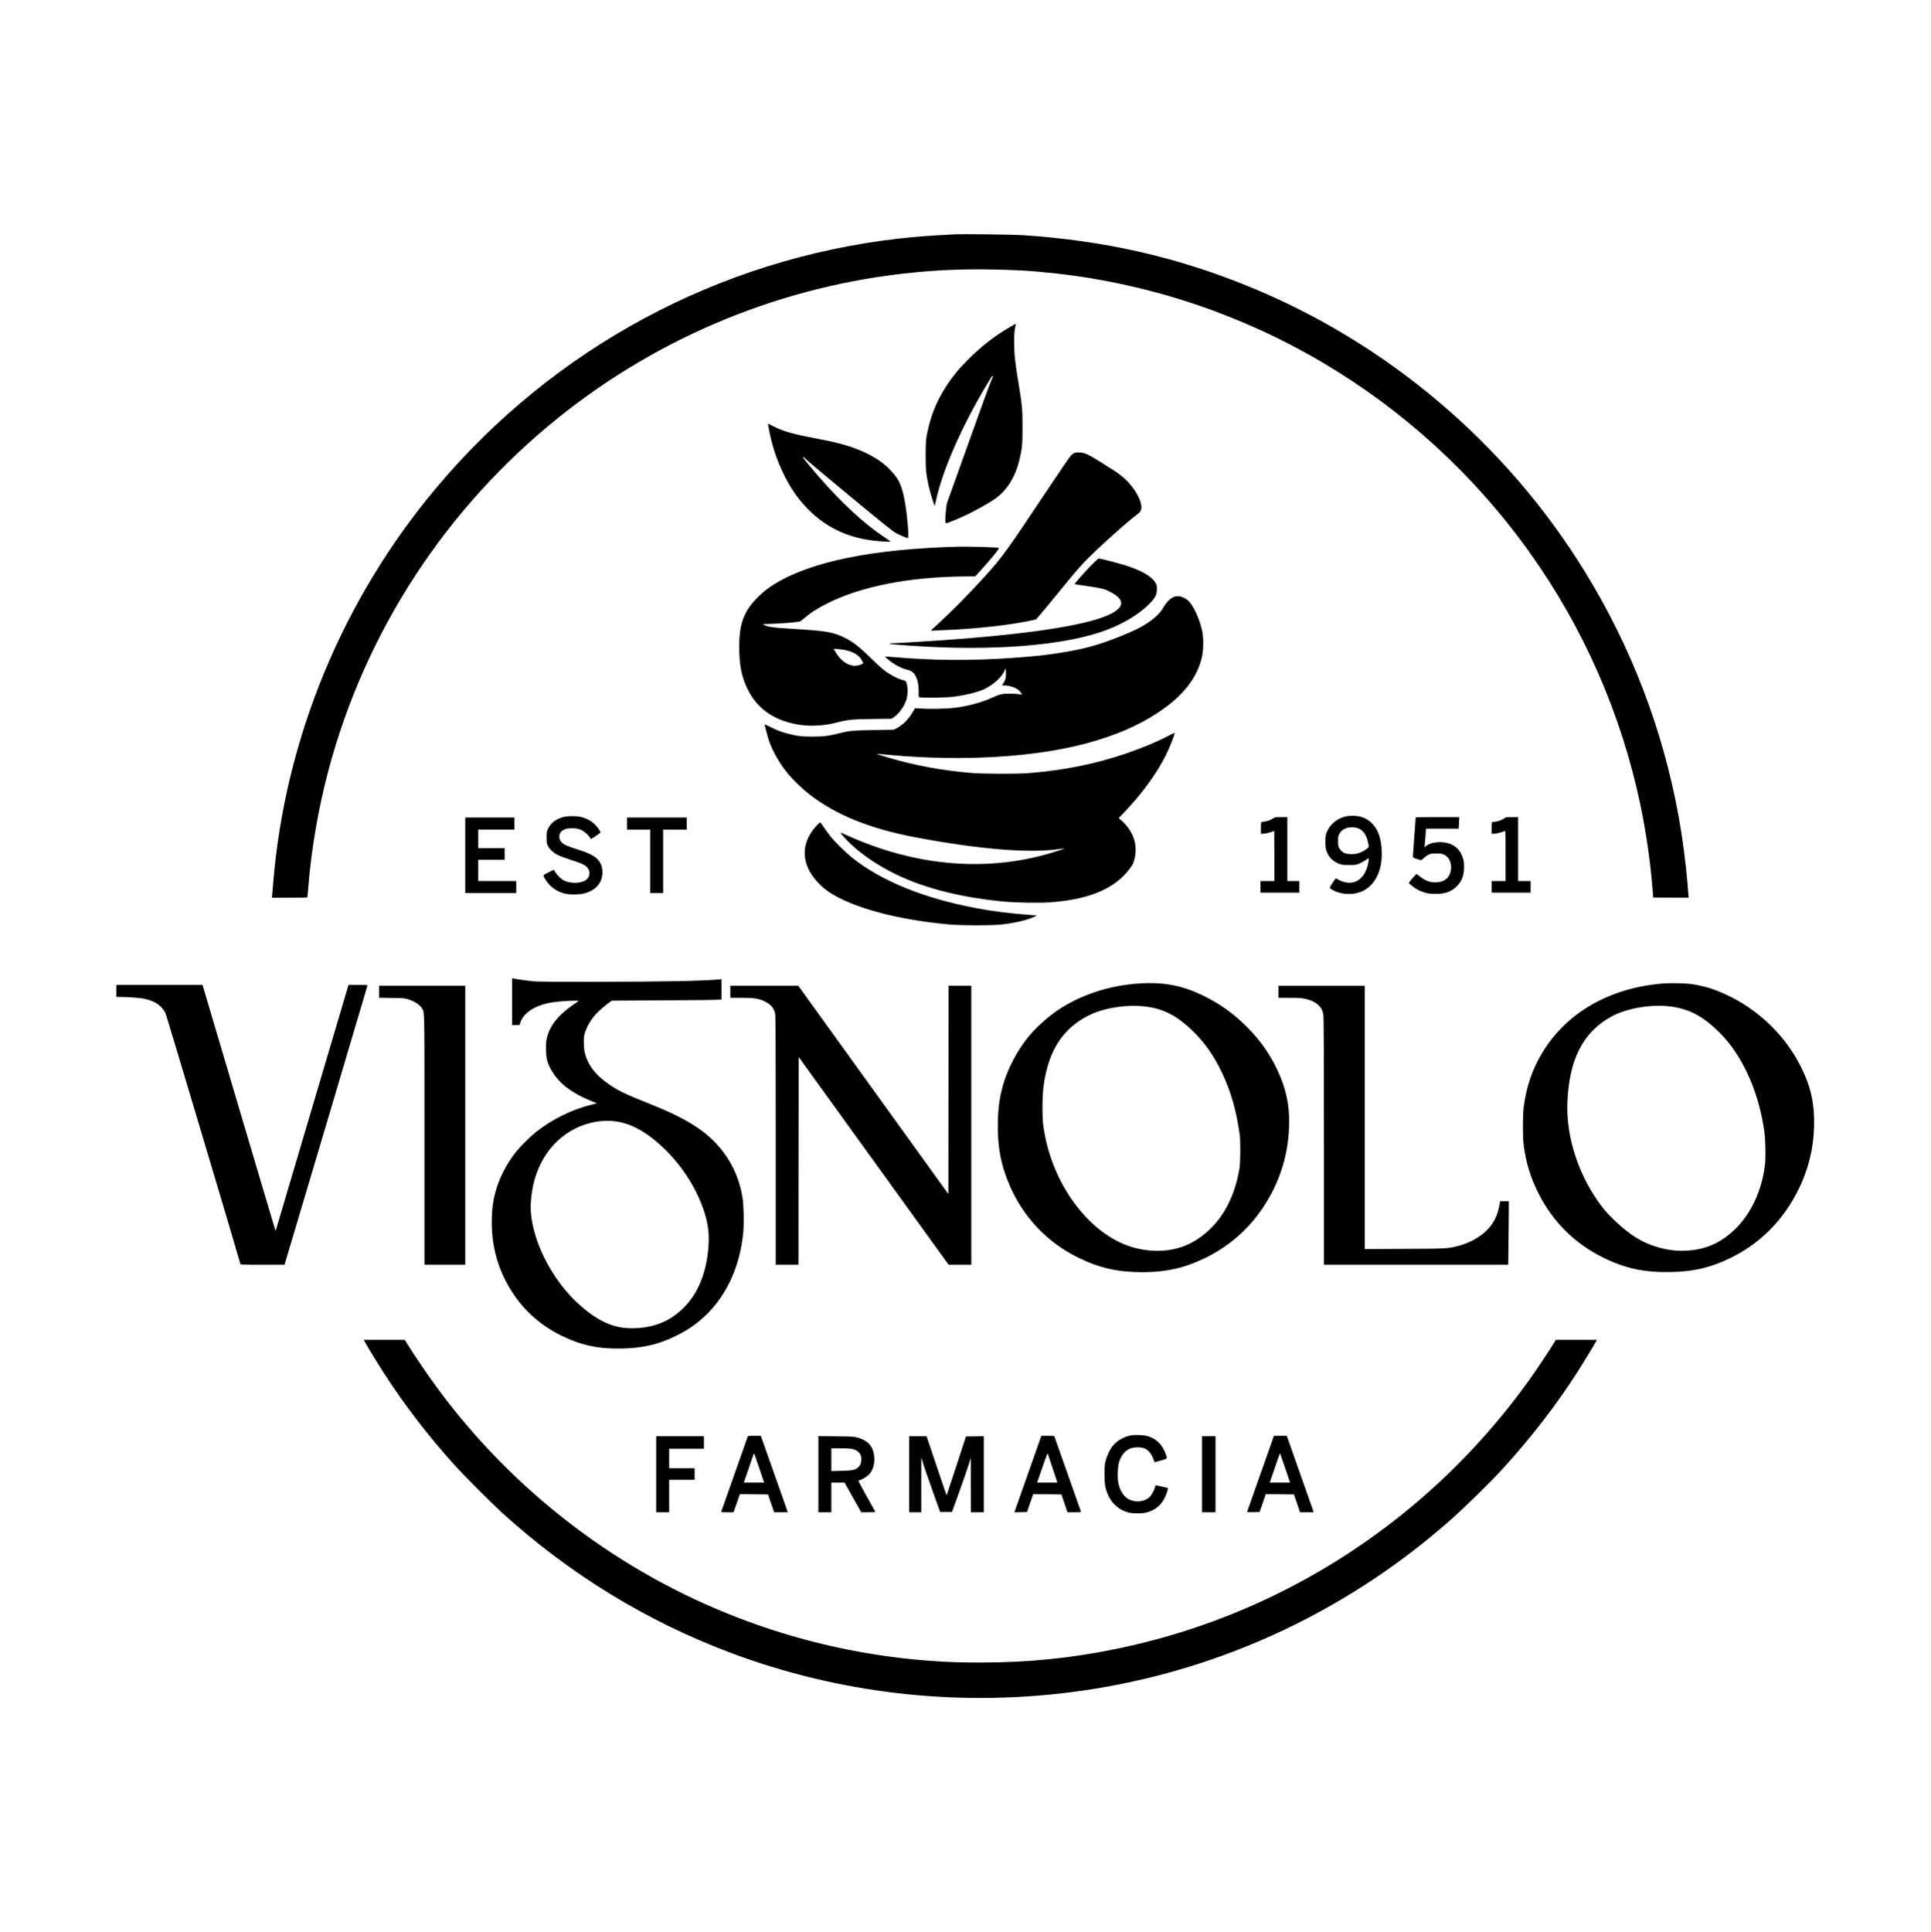 <?xml version="1.0" standalone="no"?>
<!DOCTYPE svg PUBLIC "-//W3C//DTD SVG 20010904//EN"
 "http://www.w3.org/TR/2001/REC-SVG-20010904/DTD/svg10.dtd">
<svg version="1.0" xmlns="http://www.w3.org/2000/svg"
 width="4167pt" height="4168pt" viewBox="0 0 4167 4168"
 preserveAspectRatio="xMidYMid meet">
<g transform="translate(0,4168) scale(0.1,-0.1)"
fill="#000000" stroke="none">
<path d="M20605 36624 c-507 -25 -836 -49 -1190 -89 -3899 -441 -7467 -2361
-10002 -5382 -2025 -2413 -3262 -5411 -3518 -8523 -8 -102 -18 -215 -21 -252
l-6 -68 381 0 c297 0 382 3 385 13 2 6 11 109 20 227 61 792 217 1696 432
2505 797 2998 2537 5666 4969 7618 2198 1765 4860 2852 7655 3127 563 55 1030
74 1625 67 556 -7 958 -31 1460 -88 4092 -459 7798 -2642 10208 -6010 1169
-1634 1986 -3495 2398 -5462 122 -582 219 -1259 262 -1827 l12 -165 383 -3
383 -2 -6 67 c-3 38 -12 151 -20 253 -36 436 -111 1000 -191 1439 -342 1873
-1017 3637 -2012 5259 -1703 2778 -4286 4966 -7302 6187 -1544 626 -3089 975
-4830 1091 -218 14 -1280 27 -1475 18z"/>
<path d="M21790 34622 c-342 -202 -614 -414 -900 -701 -97 -97 -215 -225 -263
-286 -287 -359 -478 -729 -577 -1120 -67 -264 -75 -333 -75 -665 0 -316 10
-405 70 -676 27 -118 115 -404 124 -404 4 0 15 39 24 88 133 644 552 1607
1099 2519 60 101 114 185 119 189 25 15 20 -13 -15 -83 -21 -42 -247 -662
-502 -1377 l-465 -1299 -14 -126 c-21 -173 -20 -291 1 -291 30 0 302 113 479
200 211 103 467 249 579 328 260 186 436 469 526 845 58 245 65 319 65 702 0
401 -5 449 -90 975 -77 473 -88 585 -89 850 0 174 4 243 17 305 19 91 20 95
10 95 -5 0 -60 -31 -123 -68z"/>
<path d="M16576 32508 c72 -422 182 -757 365 -1119 139 -274 302 -501 504
-704 382 -383 839 -601 1400 -669 136 -17 375 -31 375 -22 0 3 -61 46 -137 96
-435 290 -906 724 -1400 1289 -164 187 -353 418 -353 432 0 19 20 7 52 -31 18
-22 449 -383 956 -803 790 -652 936 -768 1010 -806 93 -47 223 -101 243 -101
27 0 -7 443 -57 739 -66 395 -135 545 -348 756 -126 125 -262 221 -444 314
-299 151 -608 244 -1132 341 -475 88 -721 157 -918 261 -63 32 -115 59 -118
59 -2 0 -1 -15 2 -32z"/>
<path d="M23184 31906 c-17 -8 -47 -28 -67 -46 -21 -18 -260 -367 -550 -803
-849 -1276 -946 -1408 -1317 -1817 -373 -410 -731 -771 -1045 -1055 -60 -55
-112 -103 -114 -108 -2 -5 28 -6 65 -3 38 3 141 8 229 11 640 22 1421 109
1871 208 l100 22 88 100 c48 55 201 239 339 409 499 614 585 710 902 1009 293
277 717 649 857 750 32 23 64 56 73 74 60 125 -58 394 -275 627 -74 79 -200
182 -285 234 -33 20 -148 92 -255 161 -222 142 -331 202 -409 225 -66 19 -165
20 -207 2z"/>
<path d="M20660 29884 c-1822 -50 -3153 -319 -3934 -798 -155 -94 -259 -177
-386 -305 -306 -309 -402 -598 -387 -1164 9 -332 62 -570 182 -812 194 -391
519 -635 986 -739 167 -37 311 -50 479 -42 180 7 297 25 471 70 226 58 336 68
776 73 l393 5 44 30 c110 72 227 232 274 375 50 153 28 405 -37 419 -115 25
-238 83 -379 177 -81 54 -157 121 -317 277 -292 284 -416 381 -610 476 -240
116 -399 143 -1090 184 -440 26 -554 42 -638 88 l-32 17 110 2 c183 4 483 23
594 39 58 7 106 14 108 14 1 0 31 24 65 53 165 139 309 233 533 344 728 364
1756 564 2941 575 l241 2 135 150 c270 301 390 452 369 465 -20 13 -671 31
-891 25z m-2525 -2214 c238 -27 393 -107 464 -239 l32 -60 -23 -14 c-55 -35
-148 -50 -218 -37 -142 27 -270 134 -374 313 l-28 47 29 0 c15 0 69 -5 118
-10z"/>
<path d="M23539 29473 c-142 -145 -357 -390 -348 -397 2 -1 58 -10 124 -20
407 -58 496 -76 594 -122 429 -202 374 -406 -159 -589 -580 -198 -1738 -361
-3420 -480 -433 -30 -1010 -65 -1085 -65 -105 0 -54 -16 88 -28 1797 -152
3413 -56 4387 260 437 141 825 362 1071 607 140 140 174 205 174 331 0 74 -3
91 -27 131 -90 153 -333 288 -728 403 -162 47 -474 126 -501 126 -9 0 -85 -71
-170 -157z"/>
<path d="M25365 28811 c-95 -24 -183 -106 -261 -241 -108 -189 -358 -376 -699
-523 -584 -252 -927 -356 -1485 -446 -342 -56 -557 -79 -1065 -116 -904 -64
-1712 -58 -2600 19 -82 7 -152 11 -154 10 -6 -6 85 -84 153 -132 93 -66 227
-130 316 -151 95 -22 139 -52 180 -123 51 -90 74 -196 75 -340 l0 -128 30 -6
c62 -15 556 -7 700 10 274 33 564 105 700 173 102 52 222 138 295 212 72 73
139 177 141 217 0 18 1 17 9 -1 12 -29 12 -145 -1 -205 -6 -28 -26 -73 -44
-100 l-34 -50 42 0 c114 0 236 -38 312 -95 34 -27 82 -92 73 -100 -3 -3 -31 0
-64 7 -32 6 -120 11 -194 11 -161 1 -217 -12 -375 -85 -236 -108 -537 -188
-845 -224 -158 -18 -515 -24 -710 -12 l-115 8 -42 -74 c-90 -159 -229 -298
-361 -363 l-57 -28 -415 -7 c-459 -7 -544 -15 -768 -72 -219 -56 -338 -70
-577 -70 -223 0 -314 11 -506 59 -149 38 -262 81 -396 150 -68 34 -123 58
-123 51 0 -6 6 -31 14 -56 8 -25 24 -88 36 -140 62 -273 239 -609 458 -870
105 -126 322 -335 453 -436 570 -444 1306 -744 2285 -929 1365 -259 2466 -350
3106 -256 68 10 125 17 126 15 2 -1 -73 -27 -166 -58 -1450 -471 -3052 -345
-4584 363 -49 22 -88 36 -88 31 0 -17 135 -164 232 -254 266 -245 600 -467
973 -647 625 -301 1407 -497 2340 -584 230 -22 757 -31 960 -16 735 52 1239
228 1578 550 106 102 210 236 237 309 11 29 27 95 36 145 50 285 -66 571 -319
785 l-37 32 34 32 c62 60 237 251 341 373 266 313 482 631 636 934 87 171 210
483 196 497 -2 3 -65 -27 -138 -65 -249 -130 -571 -264 -911 -380 -669 -227
-1334 -361 -2103 -423 -246 -20 -987 -17 -1245 5 -615 53 -1174 155 -1735 317
-236 69 -332 101 -280 95 22 -2 139 -13 260 -24 1569 -144 3126 -52 4250 250
626 169 1108 376 1545 664 542 356 852 754 952 1218 29 136 31 386 4 527 -49
256 -197 579 -309 675 -81 70 -195 106 -272 86z"/>
<path d="M29040 24064 c-205 -44 -385 -214 -429 -404 -16 -67 -13 -237 4 -303
40 -156 138 -263 290 -318 51 -19 81 -23 205 -23 140 -1 148 0 222 30 42 17
106 52 142 78 75 53 73 55 52 -64 -67 -367 -332 -522 -629 -368 -34 18 -65 34
-68 36 -4 2 -37 -43 -73 -98 -77 -118 -78 -114 26 -166 94 -48 211 -74 329
-74 349 0 605 229 684 615 36 174 30 415 -15 590 -63 249 -229 424 -447 470
-85 18 -208 18 -293 -1z m248 -249 c129 -39 209 -154 242 -351 l10 -59 -37
-33 c-47 -42 -130 -85 -207 -107 -82 -24 -235 -17 -291 12 -47 25 -85 64 -111
113 -15 28 -19 57 -19 140 0 98 2 109 30 159 34 61 73 94 142 121 60 24 170
26 241 5z"/>
<path d="M12152 24050 c-152 -40 -264 -126 -324 -247 -32 -66 -33 -71 -33
-193 0 -116 2 -129 28 -181 36 -75 116 -148 213 -197 44 -22 167 -68 274 -102
215 -69 298 -105 349 -153 79 -76 83 -187 8 -265 -87 -90 -322 -108 -484 -37
-65 29 -157 115 -198 184 -16 28 -34 51 -38 51 -5 0 -58 -25 -117 -56 -125
-63 -122 -53 -50 -168 90 -142 234 -243 409 -287 115 -29 339 -23 446 11 134
43 217 98 288 192 86 115 103 310 39 441 -67 136 -184 209 -496 308 -227 73
-280 95 -330 139 -49 43 -66 79 -66 137 0 71 26 112 95 148 48 25 71 30 152
33 119 6 201 -15 283 -70 54 -35 140 -128 140 -149 0 -20 31 -6 119 55 51 36
95 67 98 69 8 8 -34 80 -76 130 -89 106 -194 171 -335 207 -107 27 -290 27
-394 0z"/>
<path d="M27471 24020 c-48 -33 -156 -70 -201 -70 -59 0 -60 -1 -60 -138 l0
-125 68 6 c37 3 101 17 142 31 41 14 76 26 78 26 1 0 2 -243 2 -540 l0 -540
-150 0 -150 0 0 -125 0 -125 420 0 420 0 0 125 0 125 -130 0 -130 0 0 690 0
690 -132 0 c-131 0 -134 -1 -177 -30z"/>
<path d="M30550 24038 c0 -7 -13 -193 -30 -413 -16 -220 -30 -411 -30 -425 0
-23 8 -28 83 -53 46 -15 88 -27 93 -27 6 0 32 21 59 46 26 26 73 58 104 73 50
23 68 26 166 26 94 0 117 -3 163 -24 117 -53 176 -187 151 -343 -25 -155 -132
-245 -303 -255 -135 -9 -245 29 -366 127 -35 27 -67 50 -71 50 -16 0 -169
-179 -164 -192 3 -8 25 -31 49 -50 81 -68 164 -115 263 -148 86 -29 115 -33
228 -37 222 -8 370 41 491 162 112 111 158 235 158 420 -1 104 -4 131 -28 199
-47 137 -117 221 -233 280 -174 87 -454 69 -572 -38 l-23 -21 5 30 c3 17 11
108 18 203 l12 172 352 0 352 0 7 92 c3 50 6 106 6 125 l0 33 -470 0 c-369 0
-470 -3 -470 -12z"/>
<path d="M32456 24019 c-41 -30 -149 -69 -195 -69 -71 -1 -71 0 -71 -136 l0
-124 49 0 c40 0 121 19 234 57 16 5 17 -25 17 -536 l0 -541 -150 0 -150 0 0
-125 0 -125 420 0 420 0 0 125 0 125 -135 0 -135 0 0 690 0 690 -132 -1 c-131
0 -134 -1 -172 -30z"/>
<path d="M10040 23225 l0 -815 550 0 550 0 0 130 0 130 -410 0 -410 0 0 230 0
230 285 0 285 0 0 125 0 125 -285 0 -285 0 0 200 0 200 390 0 390 0 0 130 0
130 -530 0 -530 0 0 -815z"/>
<path d="M13530 23910 l0 -130 250 0 250 0 0 -685 0 -685 140 0 140 0 0 685 0
685 255 0 255 0 0 130 0 130 -645 0 -645 0 0 -130z"/>
<path d="M17627 23871 c-279 -297 -338 -646 -163 -978 87 -165 260 -352 429
-463 513 -338 1474 -597 2592 -697 272 -24 920 -24 1133 0 300 34 578 101 712
171 l45 24 -90 6 c-490 36 -834 78 -1225 152 -1129 213 -2045 586 -2675 1090
-133 106 -376 347 -469 464 -37 47 -99 132 -138 190 -39 58 -74 106 -78 108
-4 1 -37 -29 -73 -67z"/>
<path d="M11050 20066 l0 -507 81 3 82 3 12 40 c65 219 316 383 680 445 125
21 428 43 523 38 l62 -3 -142 -100 c-325 -227 -503 -464 -555 -740 -22 -115
-13 -353 16 -454 55 -189 200 -397 374 -540 158 -128 329 -226 585 -331 l114
-47 -114 -28 c-431 -106 -864 -320 -1213 -600 -123 -99 -318 -292 -409 -405
-217 -270 -381 -591 -460 -900 -49 -192 -66 -318 -73 -535 -19 -608 137 -1158
468 -1649 258 -384 607 -686 1034 -896 426 -210 808 -290 1320 -277 449 11
777 88 1150 271 268 131 482 283 680 481 443 443 715 1069 776 1782 15 185 7
561 -16 708 -65 420 -237 796 -510 1113 -308 358 -727 618 -1485 920 -542 216
-677 281 -885 423 -300 204 -473 435 -530 704 -23 111 -24 300 -1 385 37 137
121 285 237 421 56 64 239 222 319 275 l35 23 1030 6 c567 3 1099 8 1183 11
l152 6 0 220 0 221 -67 -7 c-339 -32 -1197 -49 -2678 -50 -930 -1 -1239 2
-1335 12 -119 12 -337 43 -407 58 l-33 7 0 -507z m2322 -2597 c319 -64 655
-269 993 -604 382 -379 679 -856 834 -1339 81 -255 107 -459 91 -714 -37 -576
-220 -1035 -539 -1352 -300 -298 -660 -440 -1116 -440 -386 0 -699 135 -1090
470 -656 562 -1127 1526 -1091 2230 38 734 389 1323 961 1610 304 152 648 202
957 139z"/>
<path d="M24570 20459 c-646 -44 -1271 -252 -1760 -587 -223 -152 -476 -386
-634 -583 -236 -297 -432 -675 -530 -1019 -76 -268 -105 -474 -113 -792 -13
-531 67 -952 266 -1402 299 -675 808 -1207 1466 -1531 454 -224 854 -315 1386
-315 519 0 923 92 1374 315 503 248 917 611 1231 1080 372 556 563 1185 564
1851 0 340 -54 626 -177 939 -164 415 -407 781 -742 1115 -281 280 -568 486
-924 661 -464 228 -868 305 -1407 268z m234 -509 c347 -59 623 -211 935 -515
260 -253 456 -532 631 -900 191 -399 312 -823 382 -1335 20 -151 17 -599 -5
-735 -113 -683 -425 -1208 -907 -1524 -354 -233 -782 -304 -1253 -210 -930
186 -1784 1202 -2031 2416 -49 240 -60 351 -60 628 0 344 26 572 99 850 147
564 467 953 968 1177 341 153 855 214 1241 148z"/>
<path d="M35900 20460 c-1152 -88 -2089 -622 -2615 -1490 -214 -352 -343 -727
-402 -1160 -23 -169 -25 -645 -5 -815 49 -395 148 -722 328 -1075 310 -610
779 -1074 1389 -1375 480 -237 892 -324 1469 -312 502 10 879 103 1318 323
669 335 1188 893 1501 1614 189 435 278 900 264 1388 -11 399 -92 718 -278
1091 -321 647 -853 1182 -1504 1513 -323 164 -571 244 -890 288 -109 15 -434
21 -575 10z m85 -490 c436 -40 762 -207 1127 -576 134 -135 228 -250 327 -397
329 -491 547 -1090 637 -1747 21 -161 30 -517 15 -666 -56 -560 -294 -1082
-647 -1425 -311 -300 -641 -446 -1059 -465 -374 -18 -760 84 -1085 285 -233
145 -553 434 -720 651 -501 650 -784 1492 -756 2250 34 941 339 1536 958 1870
313 168 799 257 1203 220z"/>
<path d="M2510 20300 l0 -130 48 0 c221 -2 476 -21 572 -44 224 -51 360 -147
442 -311 18 -34 1526 -5084 1615 -5407 5 -17 36 -18 478 -18 l473 0 11 33 c44
139 1781 5986 1781 5995 0 9 -55 12 -204 12 l-204 0 -11 -32 c-6 -18 -359
-1212 -786 -2653 -427 -1441 -777 -2623 -778 -2627 -1 -4 -348 1161 -771 2590
-424 1428 -778 2625 -788 2660 l-19 62 -929 0 -930 0 0 -130z"/>
<path d="M8180 20281 l0 -129 273 -5 c244 -3 280 -6 347 -26 144 -43 272 -129
315 -211 46 -89 45 2 45 -2842 l0 -2678 440 0 440 0 0 3010 0 3010 -930 0
-930 0 0 -129z"/>
<path d="M15760 20280 l0 -130 238 0 c282 0 378 -15 507 -79 136 -67 200 -147
224 -276 8 -41 11 -850 11 -2732 l0 -2673 245 0 245 0 2 2242 3 2241 1618
-2241 1618 -2242 245 0 244 0 0 3010 0 3010 -245 0 -245 0 -2 -2247 -3 -2247
-1619 2247 -1619 2247 -733 0 -734 0 0 -130z"/>
<path d="M27590 20280 l0 -130 238 0 c195 0 254 -4 331 -20 120 -24 226 -75
295 -140 61 -58 90 -116 105 -211 7 -43 11 -925 11 -2726 l0 -2663 1988 0
1989 0 6 503 c4 276 7 584 7 685 l0 182 -94 0 -94 0 -11 -67 c-41 -239 -126
-410 -280 -563 -153 -152 -380 -274 -621 -336 -225 -56 -236 -57 -1157 -61
l-853 -4 0 2840 0 2841 -930 0 -930 0 0 -130z"/>
<path d="M7886 12703 c69 -124 265 -445 390 -639 458 -709 969 -1374 1550
-2015 195 -216 794 -815 1009 -1011 1463 -1328 3125 -2345 4948 -3027 2311
-865 4809 -1157 7282 -850 3045 377 5898 1664 8215 3703 336 297 866 815 1150
1126 616 675 1156 1374 1630 2115 104 162 353 573 384 633 l17 32 -443 0 -443
0 -50 -82 c-80 -132 -371 -569 -495 -743 -789 -1110 -1733 -2110 -2794 -2958
-1801 -1440 -3904 -2427 -6151 -2886 -989 -203 -1904 -294 -2930 -294 -451 0
-710 9 -1110 39 -2051 154 -4057 748 -5860 1734 -1847 1011 -3458 2413 -4714
4103 -231 312 -533 754 -692 1014 l-44 73 -443 0 -444 0 38 -67z"/>
<path d="M24390 10705 c-142 -31 -273 -105 -360 -203 -67 -76 -136 -211 -167
-330 -24 -89 -27 -114 -27 -297 -1 -217 12 -297 69 -436 81 -200 247 -345 450
-396 95 -23 296 -23 385 1 225 59 366 200 445 442 14 43 22 81 18 84 -8 7
-239 60 -259 60 -7 0 -15 -15 -18 -33 -11 -61 -74 -176 -121 -221 -101 -98
-288 -122 -432 -54 -116 55 -206 189 -239 357 -24 121 -15 358 16 456 43 137
115 228 220 281 71 36 215 46 302 20 99 -28 179 -120 223 -253 9 -29 19 -53
23 -53 4 0 64 16 134 36 144 41 140 37 109 127 -72 208 -198 338 -386 397 -92
28 -290 36 -385 15z"/>
<path d="M16135 10683 c-3 -10 -132 -373 -285 -808 -153 -434 -282 -798 -285
-807 -7 -17 3 -18 128 -18 l136 0 19 53 c10 28 41 116 68 195 l49 142 304 -2
304 -3 66 -192 66 -193 147 0 147 0 -58 168 c-33 92 -157 444 -276 782 -119
338 -224 634 -232 658 l-15 42 -138 0 c-122 0 -139 -2 -145 -17z m249 -680
l105 -313 -219 0 -219 0 34 98 c18 53 62 183 98 287 76 221 86 249 91 244 2
-2 51 -145 110 -316z"/>
<path d="M22452 10643 c-25 -70 -420 -1189 -503 -1426 l-59 -168 137 3 136 3
66 193 66 192 305 -2 305 -3 65 -192 65 -193 149 0 c137 0 148 1 141 18 -3 9
-132 373 -285 807 -153 435 -282 798 -285 808 -6 15 -23 17 -145 17 l-137 0
-21 -57z m264 -645 l102 -308 -218 0 -219 0 48 138 c26 75 77 220 111 321 35
102 66 178 69 170 2 -8 50 -152 107 -321z"/>
<path d="M27482 10673 c-5 -16 -134 -379 -285 -808 -152 -429 -279 -788 -282
-798 -7 -16 2 -17 130 -15 l137 3 67 193 66 192 304 -2 305 -3 65 -192 66
-193 147 0 147 0 -28 83 c-21 60 -431 1222 -543 1540 l-10 27 -138 0 -138 0
-10 -27z m252 -670 l105 -313 -219 0 -219 0 34 98 c171 500 184 537 189 531 2
-2 51 -145 110 -316z"/>
<path d="M14160 9870 l0 -820 140 0 140 0 0 350 0 350 275 0 275 0 0 125 0
125 -275 0 -275 0 0 210 0 210 375 0 375 0 0 135 0 135 -515 0 -515 0 0 -820z"/>
<path d="M17660 9871 l0 -821 140 0 140 0 0 320 0 320 143 0 142 0 180 -320
180 -320 153 0 c83 0 152 3 152 6 0 4 -84 154 -186 335 -102 181 -182 333
-179 339 3 5 12 10 18 10 33 0 157 72 201 116 98 97 142 256 118 425 -29 204
-140 320 -361 381 -70 20 -108 22 -458 26 l-383 4 0 -821z m710 548 c166 -27
243 -134 210 -294 -10 -46 -20 -66 -54 -99 -64 -64 -118 -76 -373 -83 l-213
-6 0 247 0 246 183 0 c100 0 211 -5 247 -11z"/>
<path d="M19620 9870 l0 -820 130 0 130 0 0 593 1 592 34 -115 c18 -63 110
-329 203 -590 l170 -475 127 0 128 0 159 440 c87 242 178 505 203 585 l44 145
0 -587 1 -588 140 0 140 0 0 820 0 820 -192 -2 -193 -3 -207 -634 c-114 -348
-209 -635 -210 -636 -2 -2 -100 284 -218 636 l-215 639 -187 0 -188 0 0 -820z"/>
<path d="M25940 9870 l0 -820 145 0 145 0 0 820 0 820 -145 0 -145 0 0 -820z"/>
</g>
</svg>
